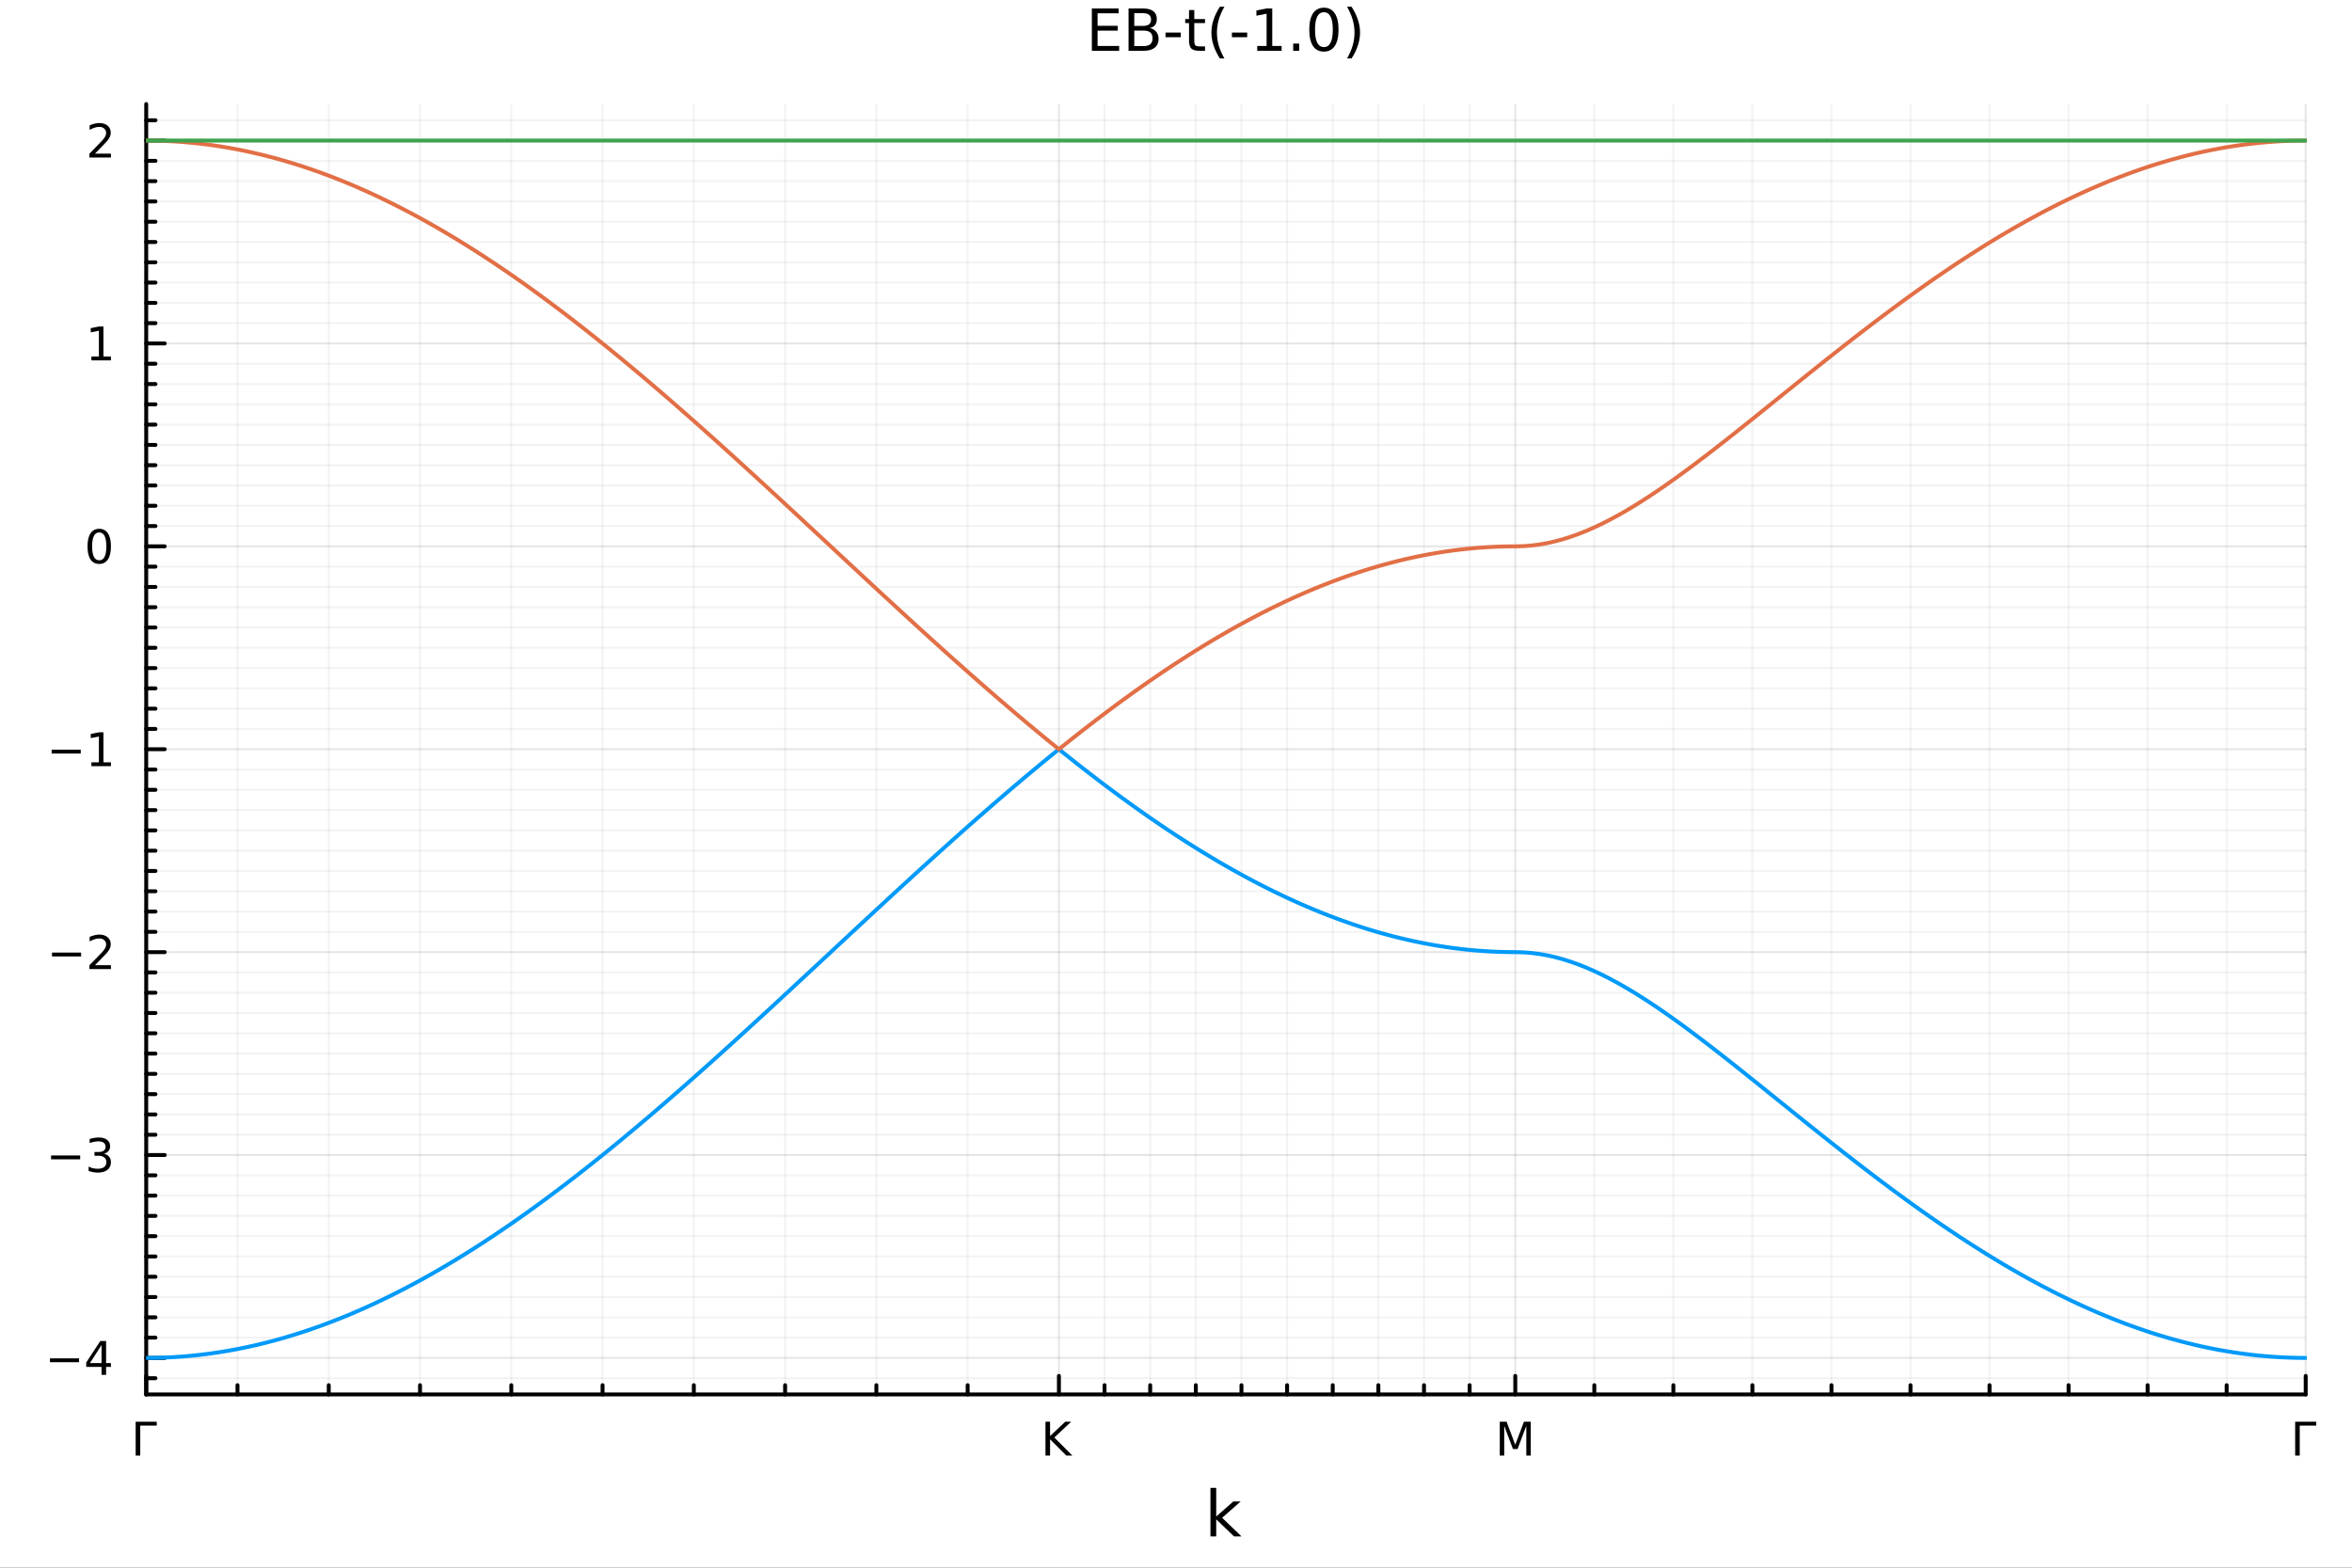 <?xml version="1.0" encoding="utf-8"?>
<svg xmlns="http://www.w3.org/2000/svg" xmlns:xlink="http://www.w3.org/1999/xlink" width="600" height="400" viewBox="0 0 2400 1600">
<rect x="0" y="0" width="2400" height="1600" fill="#333333" stroke="none"/>
<defs>
  <clipPath id="clip640">
    <rect x="0" y="0" width="2400" height="1600"/>
  </clipPath>
</defs>
<path clip-path="url(#clip640)" d="M0 1600 L2400 1600 L2400 0 L0 0  Z" fill="#ffffff" fill-rule="evenodd" fill-opacity="1"/>
<defs>
  <clipPath id="clip641">
    <rect x="480" y="0" width="1681" height="1600"/>
  </clipPath>
</defs>
<path clip-path="url(#clip640)" d="M149.191 1423.18 L2352.76 1423.18 L2352.76 106.192 L149.191 106.192  Z" fill="#ffffff" fill-rule="evenodd" fill-opacity="1"/>
<defs>
  <clipPath id="clip642">
    <rect x="149" y="106" width="2205" height="1318"/>
  </clipPath>
</defs>
<polyline clip-path="url(#clip642)" style="stroke:#000000; stroke-linecap:round; stroke-linejoin:round; stroke-width:2; stroke-opacity:0.05; fill:none" points="242.324,1423.18 242.324,106.192 "/>
<polyline clip-path="url(#clip642)" style="stroke:#000000; stroke-linecap:round; stroke-linejoin:round; stroke-width:2; stroke-opacity:0.05; fill:none" points="335.458,1423.18 335.458,106.192 "/>
<polyline clip-path="url(#clip642)" style="stroke:#000000; stroke-linecap:round; stroke-linejoin:round; stroke-width:2; stroke-opacity:0.05; fill:none" points="428.592,1423.18 428.592,106.192 "/>
<polyline clip-path="url(#clip642)" style="stroke:#000000; stroke-linecap:round; stroke-linejoin:round; stroke-width:2; stroke-opacity:0.05; fill:none" points="521.725,1423.18 521.725,106.192 "/>
<polyline clip-path="url(#clip642)" style="stroke:#000000; stroke-linecap:round; stroke-linejoin:round; stroke-width:2; stroke-opacity:0.05; fill:none" points="614.859,1423.18 614.859,106.192 "/>
<polyline clip-path="url(#clip642)" style="stroke:#000000; stroke-linecap:round; stroke-linejoin:round; stroke-width:2; stroke-opacity:0.05; fill:none" points="707.993,1423.18 707.993,106.192 "/>
<polyline clip-path="url(#clip642)" style="stroke:#000000; stroke-linecap:round; stroke-linejoin:round; stroke-width:2; stroke-opacity:0.05; fill:none" points="801.126,1423.18 801.126,106.192 "/>
<polyline clip-path="url(#clip642)" style="stroke:#000000; stroke-linecap:round; stroke-linejoin:round; stroke-width:2; stroke-opacity:0.05; fill:none" points="894.26,1423.18 894.26,106.192 "/>
<polyline clip-path="url(#clip642)" style="stroke:#000000; stroke-linecap:round; stroke-linejoin:round; stroke-width:2; stroke-opacity:0.05; fill:none" points="987.393,1423.18 987.393,106.192 "/>
<polyline clip-path="url(#clip642)" style="stroke:#000000; stroke-linecap:round; stroke-linejoin:round; stroke-width:2; stroke-opacity:0.05; fill:none" points="1127.09,1423.18 1127.09,106.192 "/>
<polyline clip-path="url(#clip642)" style="stroke:#000000; stroke-linecap:round; stroke-linejoin:round; stroke-width:2; stroke-opacity:0.05; fill:none" points="1173.66,1423.18 1173.66,106.192 "/>
<polyline clip-path="url(#clip642)" style="stroke:#000000; stroke-linecap:round; stroke-linejoin:round; stroke-width:2; stroke-opacity:0.05; fill:none" points="1220.23,1423.18 1220.23,106.192 "/>
<polyline clip-path="url(#clip642)" style="stroke:#000000; stroke-linecap:round; stroke-linejoin:round; stroke-width:2; stroke-opacity:0.05; fill:none" points="1266.79,1423.18 1266.79,106.192 "/>
<polyline clip-path="url(#clip642)" style="stroke:#000000; stroke-linecap:round; stroke-linejoin:round; stroke-width:2; stroke-opacity:0.05; fill:none" points="1313.36,1423.18 1313.36,106.192 "/>
<polyline clip-path="url(#clip642)" style="stroke:#000000; stroke-linecap:round; stroke-linejoin:round; stroke-width:2; stroke-opacity:0.05; fill:none" points="1359.93,1423.18 1359.93,106.192 "/>
<polyline clip-path="url(#clip642)" style="stroke:#000000; stroke-linecap:round; stroke-linejoin:round; stroke-width:2; stroke-opacity:0.05; fill:none" points="1406.49,1423.18 1406.49,106.192 "/>
<polyline clip-path="url(#clip642)" style="stroke:#000000; stroke-linecap:round; stroke-linejoin:round; stroke-width:2; stroke-opacity:0.05; fill:none" points="1453.06,1423.18 1453.06,106.192 "/>
<polyline clip-path="url(#clip642)" style="stroke:#000000; stroke-linecap:round; stroke-linejoin:round; stroke-width:2; stroke-opacity:0.05; fill:none" points="1499.63,1423.18 1499.63,106.192 "/>
<polyline clip-path="url(#clip642)" style="stroke:#000000; stroke-linecap:round; stroke-linejoin:round; stroke-width:2; stroke-opacity:0.05; fill:none" points="1626.85,1423.18 1626.85,106.192 "/>
<polyline clip-path="url(#clip642)" style="stroke:#000000; stroke-linecap:round; stroke-linejoin:round; stroke-width:2; stroke-opacity:0.05; fill:none" points="1707.51,1423.18 1707.51,106.192 "/>
<polyline clip-path="url(#clip642)" style="stroke:#000000; stroke-linecap:round; stroke-linejoin:round; stroke-width:2; stroke-opacity:0.05; fill:none" points="1788.16,1423.18 1788.16,106.192 "/>
<polyline clip-path="url(#clip642)" style="stroke:#000000; stroke-linecap:round; stroke-linejoin:round; stroke-width:2; stroke-opacity:0.05; fill:none" points="1868.82,1423.18 1868.82,106.192 "/>
<polyline clip-path="url(#clip642)" style="stroke:#000000; stroke-linecap:round; stroke-linejoin:round; stroke-width:2; stroke-opacity:0.05; fill:none" points="1949.48,1423.18 1949.48,106.192 "/>
<polyline clip-path="url(#clip642)" style="stroke:#000000; stroke-linecap:round; stroke-linejoin:round; stroke-width:2; stroke-opacity:0.05; fill:none" points="2030.13,1423.18 2030.13,106.192 "/>
<polyline clip-path="url(#clip642)" style="stroke:#000000; stroke-linecap:round; stroke-linejoin:round; stroke-width:2; stroke-opacity:0.05; fill:none" points="2110.79,1423.18 2110.79,106.192 "/>
<polyline clip-path="url(#clip642)" style="stroke:#000000; stroke-linecap:round; stroke-linejoin:round; stroke-width:2; stroke-opacity:0.05; fill:none" points="2191.44,1423.18 2191.44,106.192 "/>
<polyline clip-path="url(#clip642)" style="stroke:#000000; stroke-linecap:round; stroke-linejoin:round; stroke-width:2; stroke-opacity:0.05; fill:none" points="2272.1,1423.18 2272.1,106.192 "/>
<polyline clip-path="url(#clip642)" style="stroke:#000000; stroke-linecap:round; stroke-linejoin:round; stroke-width:2; stroke-opacity:0.05; fill:none" points="149.191,1406.61 2352.76,1406.61 "/>
<polyline clip-path="url(#clip642)" style="stroke:#000000; stroke-linecap:round; stroke-linejoin:round; stroke-width:2; stroke-opacity:0.05; fill:none" points="149.191,1365.2 2352.76,1365.2 "/>
<polyline clip-path="url(#clip642)" style="stroke:#000000; stroke-linecap:round; stroke-linejoin:round; stroke-width:2; stroke-opacity:0.05; fill:none" points="149.191,1344.49 2352.76,1344.49 "/>
<polyline clip-path="url(#clip642)" style="stroke:#000000; stroke-linecap:round; stroke-linejoin:round; stroke-width:2; stroke-opacity:0.05; fill:none" points="149.191,1323.78 2352.76,1323.78 "/>
<polyline clip-path="url(#clip642)" style="stroke:#000000; stroke-linecap:round; stroke-linejoin:round; stroke-width:2; stroke-opacity:0.05; fill:none" points="149.191,1303.08 2352.76,1303.08 "/>
<polyline clip-path="url(#clip642)" style="stroke:#000000; stroke-linecap:round; stroke-linejoin:round; stroke-width:2; stroke-opacity:0.05; fill:none" points="149.191,1282.37 2352.76,1282.37 "/>
<polyline clip-path="url(#clip642)" style="stroke:#000000; stroke-linecap:round; stroke-linejoin:round; stroke-width:2; stroke-opacity:0.05; fill:none" points="149.191,1261.66 2352.76,1261.66 "/>
<polyline clip-path="url(#clip642)" style="stroke:#000000; stroke-linecap:round; stroke-linejoin:round; stroke-width:2; stroke-opacity:0.05; fill:none" points="149.191,1240.96 2352.76,1240.96 "/>
<polyline clip-path="url(#clip642)" style="stroke:#000000; stroke-linecap:round; stroke-linejoin:round; stroke-width:2; stroke-opacity:0.05; fill:none" points="149.191,1220.25 2352.76,1220.25 "/>
<polyline clip-path="url(#clip642)" style="stroke:#000000; stroke-linecap:round; stroke-linejoin:round; stroke-width:2; stroke-opacity:0.05; fill:none" points="149.191,1199.54 2352.76,1199.54 "/>
<polyline clip-path="url(#clip642)" style="stroke:#000000; stroke-linecap:round; stroke-linejoin:round; stroke-width:2; stroke-opacity:0.05; fill:none" points="149.191,1158.13 2352.76,1158.13 "/>
<polyline clip-path="url(#clip642)" style="stroke:#000000; stroke-linecap:round; stroke-linejoin:round; stroke-width:2; stroke-opacity:0.05; fill:none" points="149.191,1137.42 2352.76,1137.42 "/>
<polyline clip-path="url(#clip642)" style="stroke:#000000; stroke-linecap:round; stroke-linejoin:round; stroke-width:2; stroke-opacity:0.05; fill:none" points="149.191,1116.71 2352.76,1116.71 "/>
<polyline clip-path="url(#clip642)" style="stroke:#000000; stroke-linecap:round; stroke-linejoin:round; stroke-width:2; stroke-opacity:0.05; fill:none" points="149.191,1096 2352.76,1096 "/>
<polyline clip-path="url(#clip642)" style="stroke:#000000; stroke-linecap:round; stroke-linejoin:round; stroke-width:2; stroke-opacity:0.05; fill:none" points="149.191,1075.3 2352.76,1075.3 "/>
<polyline clip-path="url(#clip642)" style="stroke:#000000; stroke-linecap:round; stroke-linejoin:round; stroke-width:2; stroke-opacity:0.05; fill:none" points="149.191,1054.59 2352.76,1054.59 "/>
<polyline clip-path="url(#clip642)" style="stroke:#000000; stroke-linecap:round; stroke-linejoin:round; stroke-width:2; stroke-opacity:0.05; fill:none" points="149.191,1033.88 2352.76,1033.88 "/>
<polyline clip-path="url(#clip642)" style="stroke:#000000; stroke-linecap:round; stroke-linejoin:round; stroke-width:2; stroke-opacity:0.05; fill:none" points="149.191,1013.17 2352.76,1013.17 "/>
<polyline clip-path="url(#clip642)" style="stroke:#000000; stroke-linecap:round; stroke-linejoin:round; stroke-width:2; stroke-opacity:0.05; fill:none" points="149.191,992.467 2352.76,992.467 "/>
<polyline clip-path="url(#clip642)" style="stroke:#000000; stroke-linecap:round; stroke-linejoin:round; stroke-width:2; stroke-opacity:0.05; fill:none" points="149.191,951.052 2352.76,951.052 "/>
<polyline clip-path="url(#clip642)" style="stroke:#000000; stroke-linecap:round; stroke-linejoin:round; stroke-width:2; stroke-opacity:0.05; fill:none" points="149.191,930.345 2352.76,930.345 "/>
<polyline clip-path="url(#clip642)" style="stroke:#000000; stroke-linecap:round; stroke-linejoin:round; stroke-width:2; stroke-opacity:0.05; fill:none" points="149.191,909.637 2352.76,909.637 "/>
<polyline clip-path="url(#clip642)" style="stroke:#000000; stroke-linecap:round; stroke-linejoin:round; stroke-width:2; stroke-opacity:0.05; fill:none" points="149.191,888.93 2352.76,888.93 "/>
<polyline clip-path="url(#clip642)" style="stroke:#000000; stroke-linecap:round; stroke-linejoin:round; stroke-width:2; stroke-opacity:0.05; fill:none" points="149.191,868.223 2352.76,868.223 "/>
<polyline clip-path="url(#clip642)" style="stroke:#000000; stroke-linecap:round; stroke-linejoin:round; stroke-width:2; stroke-opacity:0.05; fill:none" points="149.191,847.515 2352.76,847.515 "/>
<polyline clip-path="url(#clip642)" style="stroke:#000000; stroke-linecap:round; stroke-linejoin:round; stroke-width:2; stroke-opacity:0.05; fill:none" points="149.191,826.808 2352.76,826.808 "/>
<polyline clip-path="url(#clip642)" style="stroke:#000000; stroke-linecap:round; stroke-linejoin:round; stroke-width:2; stroke-opacity:0.05; fill:none" points="149.191,806.101 2352.76,806.101 "/>
<polyline clip-path="url(#clip642)" style="stroke:#000000; stroke-linecap:round; stroke-linejoin:round; stroke-width:2; stroke-opacity:0.05; fill:none" points="149.191,785.393 2352.76,785.393 "/>
<polyline clip-path="url(#clip642)" style="stroke:#000000; stroke-linecap:round; stroke-linejoin:round; stroke-width:2; stroke-opacity:0.05; fill:none" points="149.191,743.979 2352.76,743.979 "/>
<polyline clip-path="url(#clip642)" style="stroke:#000000; stroke-linecap:round; stroke-linejoin:round; stroke-width:2; stroke-opacity:0.05; fill:none" points="149.191,723.271 2352.76,723.271 "/>
<polyline clip-path="url(#clip642)" style="stroke:#000000; stroke-linecap:round; stroke-linejoin:round; stroke-width:2; stroke-opacity:0.05; fill:none" points="149.191,702.564 2352.76,702.564 "/>
<polyline clip-path="url(#clip642)" style="stroke:#000000; stroke-linecap:round; stroke-linejoin:round; stroke-width:2; stroke-opacity:0.05; fill:none" points="149.191,681.857 2352.76,681.857 "/>
<polyline clip-path="url(#clip642)" style="stroke:#000000; stroke-linecap:round; stroke-linejoin:round; stroke-width:2; stroke-opacity:0.05; fill:none" points="149.191,661.149 2352.76,661.149 "/>
<polyline clip-path="url(#clip642)" style="stroke:#000000; stroke-linecap:round; stroke-linejoin:round; stroke-width:2; stroke-opacity:0.05; fill:none" points="149.191,640.442 2352.76,640.442 "/>
<polyline clip-path="url(#clip642)" style="stroke:#000000; stroke-linecap:round; stroke-linejoin:round; stroke-width:2; stroke-opacity:0.05; fill:none" points="149.191,619.735 2352.76,619.735 "/>
<polyline clip-path="url(#clip642)" style="stroke:#000000; stroke-linecap:round; stroke-linejoin:round; stroke-width:2; stroke-opacity:0.05; fill:none" points="149.191,599.027 2352.76,599.027 "/>
<polyline clip-path="url(#clip642)" style="stroke:#000000; stroke-linecap:round; stroke-linejoin:round; stroke-width:2; stroke-opacity:0.05; fill:none" points="149.191,578.32 2352.76,578.32 "/>
<polyline clip-path="url(#clip642)" style="stroke:#000000; stroke-linecap:round; stroke-linejoin:round; stroke-width:2; stroke-opacity:0.05; fill:none" points="149.191,536.905 2352.76,536.905 "/>
<polyline clip-path="url(#clip642)" style="stroke:#000000; stroke-linecap:round; stroke-linejoin:round; stroke-width:2; stroke-opacity:0.05; fill:none" points="149.191,516.198 2352.76,516.198 "/>
<polyline clip-path="url(#clip642)" style="stroke:#000000; stroke-linecap:round; stroke-linejoin:round; stroke-width:2; stroke-opacity:0.05; fill:none" points="149.191,495.49 2352.76,495.49 "/>
<polyline clip-path="url(#clip642)" style="stroke:#000000; stroke-linecap:round; stroke-linejoin:round; stroke-width:2; stroke-opacity:0.05; fill:none" points="149.191,474.783 2352.76,474.783 "/>
<polyline clip-path="url(#clip642)" style="stroke:#000000; stroke-linecap:round; stroke-linejoin:round; stroke-width:2; stroke-opacity:0.05; fill:none" points="149.191,454.076 2352.76,454.076 "/>
<polyline clip-path="url(#clip642)" style="stroke:#000000; stroke-linecap:round; stroke-linejoin:round; stroke-width:2; stroke-opacity:0.05; fill:none" points="149.191,433.368 2352.76,433.368 "/>
<polyline clip-path="url(#clip642)" style="stroke:#000000; stroke-linecap:round; stroke-linejoin:round; stroke-width:2; stroke-opacity:0.05; fill:none" points="149.191,412.661 2352.76,412.661 "/>
<polyline clip-path="url(#clip642)" style="stroke:#000000; stroke-linecap:round; stroke-linejoin:round; stroke-width:2; stroke-opacity:0.05; fill:none" points="149.191,391.954 2352.76,391.954 "/>
<polyline clip-path="url(#clip642)" style="stroke:#000000; stroke-linecap:round; stroke-linejoin:round; stroke-width:2; stroke-opacity:0.05; fill:none" points="149.191,371.246 2352.76,371.246 "/>
<polyline clip-path="url(#clip642)" style="stroke:#000000; stroke-linecap:round; stroke-linejoin:round; stroke-width:2; stroke-opacity:0.05; fill:none" points="149.191,329.832 2352.76,329.832 "/>
<polyline clip-path="url(#clip642)" style="stroke:#000000; stroke-linecap:round; stroke-linejoin:round; stroke-width:2; stroke-opacity:0.05; fill:none" points="149.191,309.124 2352.76,309.124 "/>
<polyline clip-path="url(#clip642)" style="stroke:#000000; stroke-linecap:round; stroke-linejoin:round; stroke-width:2; stroke-opacity:0.05; fill:none" points="149.191,288.417 2352.76,288.417 "/>
<polyline clip-path="url(#clip642)" style="stroke:#000000; stroke-linecap:round; stroke-linejoin:round; stroke-width:2; stroke-opacity:0.05; fill:none" points="149.191,267.709 2352.76,267.709 "/>
<polyline clip-path="url(#clip642)" style="stroke:#000000; stroke-linecap:round; stroke-linejoin:round; stroke-width:2; stroke-opacity:0.05; fill:none" points="149.191,247.002 2352.76,247.002 "/>
<polyline clip-path="url(#clip642)" style="stroke:#000000; stroke-linecap:round; stroke-linejoin:round; stroke-width:2; stroke-opacity:0.05; fill:none" points="149.191,226.295 2352.76,226.295 "/>
<polyline clip-path="url(#clip642)" style="stroke:#000000; stroke-linecap:round; stroke-linejoin:round; stroke-width:2; stroke-opacity:0.05; fill:none" points="149.191,205.587 2352.76,205.587 "/>
<polyline clip-path="url(#clip642)" style="stroke:#000000; stroke-linecap:round; stroke-linejoin:round; stroke-width:2; stroke-opacity:0.05; fill:none" points="149.191,184.88 2352.76,184.88 "/>
<polyline clip-path="url(#clip642)" style="stroke:#000000; stroke-linecap:round; stroke-linejoin:round; stroke-width:2; stroke-opacity:0.05; fill:none" points="149.191,164.173 2352.76,164.173 "/>
<polyline clip-path="url(#clip642)" style="stroke:#000000; stroke-linecap:round; stroke-linejoin:round; stroke-width:2; stroke-opacity:0.05; fill:none" points="149.191,122.758 2352.76,122.758 "/>
<polyline clip-path="url(#clip642)" style="stroke:#000000; stroke-linecap:round; stroke-linejoin:round; stroke-width:2; stroke-opacity:0.1; fill:none" points="149.191,1423.18 149.191,106.192 "/>
<polyline clip-path="url(#clip642)" style="stroke:#000000; stroke-linecap:round; stroke-linejoin:round; stroke-width:2; stroke-opacity:0.1; fill:none" points="1080.53,1423.18 1080.53,106.192 "/>
<polyline clip-path="url(#clip642)" style="stroke:#000000; stroke-linecap:round; stroke-linejoin:round; stroke-width:2; stroke-opacity:0.1; fill:none" points="1546.2,1423.18 1546.2,106.192 "/>
<polyline clip-path="url(#clip642)" style="stroke:#000000; stroke-linecap:round; stroke-linejoin:round; stroke-width:2; stroke-opacity:0.1; fill:none" points="2352.76,1423.18 2352.76,106.192 "/>
<polyline clip-path="url(#clip642)" style="stroke:#000000; stroke-linecap:round; stroke-linejoin:round; stroke-width:2; stroke-opacity:0.1; fill:none" points="149.191,1385.91 2352.76,1385.91 "/>
<polyline clip-path="url(#clip642)" style="stroke:#000000; stroke-linecap:round; stroke-linejoin:round; stroke-width:2; stroke-opacity:0.1; fill:none" points="149.191,1178.83 2352.76,1178.83 "/>
<polyline clip-path="url(#clip642)" style="stroke:#000000; stroke-linecap:round; stroke-linejoin:round; stroke-width:2; stroke-opacity:0.1; fill:none" points="149.191,971.76 2352.76,971.76 "/>
<polyline clip-path="url(#clip642)" style="stroke:#000000; stroke-linecap:round; stroke-linejoin:round; stroke-width:2; stroke-opacity:0.1; fill:none" points="149.191,764.686 2352.76,764.686 "/>
<polyline clip-path="url(#clip642)" style="stroke:#000000; stroke-linecap:round; stroke-linejoin:round; stroke-width:2; stroke-opacity:0.1; fill:none" points="149.191,557.612 2352.76,557.612 "/>
<polyline clip-path="url(#clip642)" style="stroke:#000000; stroke-linecap:round; stroke-linejoin:round; stroke-width:2; stroke-opacity:0.1; fill:none" points="149.191,350.539 2352.76,350.539 "/>
<polyline clip-path="url(#clip642)" style="stroke:#000000; stroke-linecap:round; stroke-linejoin:round; stroke-width:2; stroke-opacity:0.1; fill:none" points="149.191,143.465 2352.76,143.465 "/>
<polyline clip-path="url(#clip640)" style="stroke:#000000; stroke-linecap:round; stroke-linejoin:round; stroke-width:4; stroke-opacity:1; fill:none" points="149.191,1423.18 2352.76,1423.18 "/>
<polyline clip-path="url(#clip640)" style="stroke:#000000; stroke-linecap:round; stroke-linejoin:round; stroke-width:4; stroke-opacity:1; fill:none" points="149.191,1423.18 149.191,1404.28 "/>
<polyline clip-path="url(#clip640)" style="stroke:#000000; stroke-linecap:round; stroke-linejoin:round; stroke-width:4; stroke-opacity:1; fill:none" points="1080.53,1423.18 1080.53,1404.28 "/>
<polyline clip-path="url(#clip640)" style="stroke:#000000; stroke-linecap:round; stroke-linejoin:round; stroke-width:4; stroke-opacity:1; fill:none" points="1546.2,1423.18 1546.2,1404.28 "/>
<polyline clip-path="url(#clip640)" style="stroke:#000000; stroke-linecap:round; stroke-linejoin:round; stroke-width:4; stroke-opacity:1; fill:none" points="2352.76,1423.18 2352.76,1404.28 "/>
<polyline clip-path="url(#clip640)" style="stroke:#000000; stroke-linecap:round; stroke-linejoin:round; stroke-width:4; stroke-opacity:1; fill:none" points="242.324,1423.18 242.324,1413.73 "/>
<polyline clip-path="url(#clip640)" style="stroke:#000000; stroke-linecap:round; stroke-linejoin:round; stroke-width:4; stroke-opacity:1; fill:none" points="335.458,1423.18 335.458,1413.73 "/>
<polyline clip-path="url(#clip640)" style="stroke:#000000; stroke-linecap:round; stroke-linejoin:round; stroke-width:4; stroke-opacity:1; fill:none" points="428.592,1423.18 428.592,1413.73 "/>
<polyline clip-path="url(#clip640)" style="stroke:#000000; stroke-linecap:round; stroke-linejoin:round; stroke-width:4; stroke-opacity:1; fill:none" points="521.725,1423.18 521.725,1413.73 "/>
<polyline clip-path="url(#clip640)" style="stroke:#000000; stroke-linecap:round; stroke-linejoin:round; stroke-width:4; stroke-opacity:1; fill:none" points="614.859,1423.18 614.859,1413.73 "/>
<polyline clip-path="url(#clip640)" style="stroke:#000000; stroke-linecap:round; stroke-linejoin:round; stroke-width:4; stroke-opacity:1; fill:none" points="707.993,1423.18 707.993,1413.73 "/>
<polyline clip-path="url(#clip640)" style="stroke:#000000; stroke-linecap:round; stroke-linejoin:round; stroke-width:4; stroke-opacity:1; fill:none" points="801.126,1423.18 801.126,1413.73 "/>
<polyline clip-path="url(#clip640)" style="stroke:#000000; stroke-linecap:round; stroke-linejoin:round; stroke-width:4; stroke-opacity:1; fill:none" points="894.26,1423.18 894.26,1413.73 "/>
<polyline clip-path="url(#clip640)" style="stroke:#000000; stroke-linecap:round; stroke-linejoin:round; stroke-width:4; stroke-opacity:1; fill:none" points="987.393,1423.18 987.393,1413.73 "/>
<polyline clip-path="url(#clip640)" style="stroke:#000000; stroke-linecap:round; stroke-linejoin:round; stroke-width:4; stroke-opacity:1; fill:none" points="1127.09,1423.18 1127.09,1413.73 "/>
<polyline clip-path="url(#clip640)" style="stroke:#000000; stroke-linecap:round; stroke-linejoin:round; stroke-width:4; stroke-opacity:1; fill:none" points="1173.66,1423.18 1173.66,1413.73 "/>
<polyline clip-path="url(#clip640)" style="stroke:#000000; stroke-linecap:round; stroke-linejoin:round; stroke-width:4; stroke-opacity:1; fill:none" points="1220.23,1423.18 1220.23,1413.73 "/>
<polyline clip-path="url(#clip640)" style="stroke:#000000; stroke-linecap:round; stroke-linejoin:round; stroke-width:4; stroke-opacity:1; fill:none" points="1266.79,1423.18 1266.79,1413.73 "/>
<polyline clip-path="url(#clip640)" style="stroke:#000000; stroke-linecap:round; stroke-linejoin:round; stroke-width:4; stroke-opacity:1; fill:none" points="1313.36,1423.18 1313.36,1413.73 "/>
<polyline clip-path="url(#clip640)" style="stroke:#000000; stroke-linecap:round; stroke-linejoin:round; stroke-width:4; stroke-opacity:1; fill:none" points="1359.93,1423.18 1359.93,1413.73 "/>
<polyline clip-path="url(#clip640)" style="stroke:#000000; stroke-linecap:round; stroke-linejoin:round; stroke-width:4; stroke-opacity:1; fill:none" points="1406.49,1423.18 1406.49,1413.73 "/>
<polyline clip-path="url(#clip640)" style="stroke:#000000; stroke-linecap:round; stroke-linejoin:round; stroke-width:4; stroke-opacity:1; fill:none" points="1453.06,1423.18 1453.06,1413.73 "/>
<polyline clip-path="url(#clip640)" style="stroke:#000000; stroke-linecap:round; stroke-linejoin:round; stroke-width:4; stroke-opacity:1; fill:none" points="1499.63,1423.18 1499.63,1413.73 "/>
<polyline clip-path="url(#clip640)" style="stroke:#000000; stroke-linecap:round; stroke-linejoin:round; stroke-width:4; stroke-opacity:1; fill:none" points="1626.85,1423.18 1626.85,1413.73 "/>
<polyline clip-path="url(#clip640)" style="stroke:#000000; stroke-linecap:round; stroke-linejoin:round; stroke-width:4; stroke-opacity:1; fill:none" points="1707.51,1423.18 1707.51,1413.73 "/>
<polyline clip-path="url(#clip640)" style="stroke:#000000; stroke-linecap:round; stroke-linejoin:round; stroke-width:4; stroke-opacity:1; fill:none" points="1788.16,1423.18 1788.16,1413.73 "/>
<polyline clip-path="url(#clip640)" style="stroke:#000000; stroke-linecap:round; stroke-linejoin:round; stroke-width:4; stroke-opacity:1; fill:none" points="1868.82,1423.18 1868.82,1413.73 "/>
<polyline clip-path="url(#clip640)" style="stroke:#000000; stroke-linecap:round; stroke-linejoin:round; stroke-width:4; stroke-opacity:1; fill:none" points="1949.48,1423.18 1949.48,1413.73 "/>
<polyline clip-path="url(#clip640)" style="stroke:#000000; stroke-linecap:round; stroke-linejoin:round; stroke-width:4; stroke-opacity:1; fill:none" points="2030.13,1423.18 2030.13,1413.73 "/>
<polyline clip-path="url(#clip640)" style="stroke:#000000; stroke-linecap:round; stroke-linejoin:round; stroke-width:4; stroke-opacity:1; fill:none" points="2110.79,1423.18 2110.79,1413.73 "/>
<polyline clip-path="url(#clip640)" style="stroke:#000000; stroke-linecap:round; stroke-linejoin:round; stroke-width:4; stroke-opacity:1; fill:none" points="2191.44,1423.18 2191.44,1413.73 "/>
<polyline clip-path="url(#clip640)" style="stroke:#000000; stroke-linecap:round; stroke-linejoin:round; stroke-width:4; stroke-opacity:1; fill:none" points="2272.1,1423.18 2272.1,1413.73 "/>
<path clip-path="url(#clip640)" d="M138.439 1485.58 L138.439 1451.02 L159.943 1451.02 L159.943 1454.96 L143.115 1454.96 L143.115 1485.58 L138.439 1485.58 Z" fill="#000000" fill-rule="nonzero" fill-opacity="1" /><path clip-path="url(#clip640)" d="M1066.81 1451.02 L1071.49 1451.02 L1071.49 1465.63 L1087 1451.02 L1093.02 1451.02 L1075.86 1467.13 L1094.24 1485.58 L1088.08 1485.58 L1071.49 1468.94 L1071.49 1485.58 L1066.81 1485.58 L1066.81 1451.02 Z" fill="#000000" fill-rule="nonzero" fill-opacity="1" /><path clip-path="url(#clip640)" d="M1530.39 1451.02 L1537.35 1451.02 L1546.17 1474.54 L1555.04 1451.02 L1562.01 1451.02 L1562.01 1485.58 L1557.45 1485.58 L1557.45 1455.23 L1548.53 1478.94 L1543.83 1478.94 L1534.92 1455.23 L1534.92 1485.58 L1530.39 1485.58 L1530.39 1451.02 Z" fill="#000000" fill-rule="nonzero" fill-opacity="1" /><path clip-path="url(#clip640)" d="M2342 1485.58 L2342 1451.02 L2363.51 1451.02 L2363.51 1454.96 L2346.68 1454.96 L2346.68 1485.58 L2342 1485.58 Z" fill="#000000" fill-rule="nonzero" fill-opacity="1" /><path clip-path="url(#clip640)" d="M1235.15 1518.52 L1241.04 1518.52 L1241.04 1547.77 L1258.52 1532.4 L1266 1532.4 L1247.09 1549.07 L1266.79 1568.04 L1259.15 1568.04 L1241.04 1550.63 L1241.04 1568.04 L1235.15 1568.04 L1235.15 1518.52 Z" fill="#000000" fill-rule="nonzero" fill-opacity="1" /><polyline clip-path="url(#clip640)" style="stroke:#000000; stroke-linecap:round; stroke-linejoin:round; stroke-width:4; stroke-opacity:1; fill:none" points="149.191,1423.18 149.191,106.192 "/>
<polyline clip-path="url(#clip640)" style="stroke:#000000; stroke-linecap:round; stroke-linejoin:round; stroke-width:4; stroke-opacity:1; fill:none" points="149.191,1385.91 168.089,1385.91 "/>
<polyline clip-path="url(#clip640)" style="stroke:#000000; stroke-linecap:round; stroke-linejoin:round; stroke-width:4; stroke-opacity:1; fill:none" points="149.191,1178.83 168.089,1178.83 "/>
<polyline clip-path="url(#clip640)" style="stroke:#000000; stroke-linecap:round; stroke-linejoin:round; stroke-width:4; stroke-opacity:1; fill:none" points="149.191,971.76 168.089,971.76 "/>
<polyline clip-path="url(#clip640)" style="stroke:#000000; stroke-linecap:round; stroke-linejoin:round; stroke-width:4; stroke-opacity:1; fill:none" points="149.191,764.686 168.089,764.686 "/>
<polyline clip-path="url(#clip640)" style="stroke:#000000; stroke-linecap:round; stroke-linejoin:round; stroke-width:4; stroke-opacity:1; fill:none" points="149.191,557.612 168.089,557.612 "/>
<polyline clip-path="url(#clip640)" style="stroke:#000000; stroke-linecap:round; stroke-linejoin:round; stroke-width:4; stroke-opacity:1; fill:none" points="149.191,350.539 168.089,350.539 "/>
<polyline clip-path="url(#clip640)" style="stroke:#000000; stroke-linecap:round; stroke-linejoin:round; stroke-width:4; stroke-opacity:1; fill:none" points="149.191,143.465 168.089,143.465 "/>
<polyline clip-path="url(#clip640)" style="stroke:#000000; stroke-linecap:round; stroke-linejoin:round; stroke-width:4; stroke-opacity:1; fill:none" points="149.191,1406.61 158.64,1406.61 "/>
<polyline clip-path="url(#clip640)" style="stroke:#000000; stroke-linecap:round; stroke-linejoin:round; stroke-width:4; stroke-opacity:1; fill:none" points="149.191,1365.2 158.64,1365.2 "/>
<polyline clip-path="url(#clip640)" style="stroke:#000000; stroke-linecap:round; stroke-linejoin:round; stroke-width:4; stroke-opacity:1; fill:none" points="149.191,1344.49 158.64,1344.49 "/>
<polyline clip-path="url(#clip640)" style="stroke:#000000; stroke-linecap:round; stroke-linejoin:round; stroke-width:4; stroke-opacity:1; fill:none" points="149.191,1323.78 158.64,1323.78 "/>
<polyline clip-path="url(#clip640)" style="stroke:#000000; stroke-linecap:round; stroke-linejoin:round; stroke-width:4; stroke-opacity:1; fill:none" points="149.191,1303.08 158.64,1303.08 "/>
<polyline clip-path="url(#clip640)" style="stroke:#000000; stroke-linecap:round; stroke-linejoin:round; stroke-width:4; stroke-opacity:1; fill:none" points="149.191,1282.37 158.64,1282.37 "/>
<polyline clip-path="url(#clip640)" style="stroke:#000000; stroke-linecap:round; stroke-linejoin:round; stroke-width:4; stroke-opacity:1; fill:none" points="149.191,1261.66 158.64,1261.66 "/>
<polyline clip-path="url(#clip640)" style="stroke:#000000; stroke-linecap:round; stroke-linejoin:round; stroke-width:4; stroke-opacity:1; fill:none" points="149.191,1240.96 158.64,1240.96 "/>
<polyline clip-path="url(#clip640)" style="stroke:#000000; stroke-linecap:round; stroke-linejoin:round; stroke-width:4; stroke-opacity:1; fill:none" points="149.191,1220.25 158.64,1220.25 "/>
<polyline clip-path="url(#clip640)" style="stroke:#000000; stroke-linecap:round; stroke-linejoin:round; stroke-width:4; stroke-opacity:1; fill:none" points="149.191,1199.54 158.64,1199.54 "/>
<polyline clip-path="url(#clip640)" style="stroke:#000000; stroke-linecap:round; stroke-linejoin:round; stroke-width:4; stroke-opacity:1; fill:none" points="149.191,1158.13 158.64,1158.13 "/>
<polyline clip-path="url(#clip640)" style="stroke:#000000; stroke-linecap:round; stroke-linejoin:round; stroke-width:4; stroke-opacity:1; fill:none" points="149.191,1137.42 158.64,1137.42 "/>
<polyline clip-path="url(#clip640)" style="stroke:#000000; stroke-linecap:round; stroke-linejoin:round; stroke-width:4; stroke-opacity:1; fill:none" points="149.191,1116.71 158.64,1116.71 "/>
<polyline clip-path="url(#clip640)" style="stroke:#000000; stroke-linecap:round; stroke-linejoin:round; stroke-width:4; stroke-opacity:1; fill:none" points="149.191,1096 158.64,1096 "/>
<polyline clip-path="url(#clip640)" style="stroke:#000000; stroke-linecap:round; stroke-linejoin:round; stroke-width:4; stroke-opacity:1; fill:none" points="149.191,1075.3 158.64,1075.3 "/>
<polyline clip-path="url(#clip640)" style="stroke:#000000; stroke-linecap:round; stroke-linejoin:round; stroke-width:4; stroke-opacity:1; fill:none" points="149.191,1054.59 158.64,1054.59 "/>
<polyline clip-path="url(#clip640)" style="stroke:#000000; stroke-linecap:round; stroke-linejoin:round; stroke-width:4; stroke-opacity:1; fill:none" points="149.191,1033.88 158.64,1033.88 "/>
<polyline clip-path="url(#clip640)" style="stroke:#000000; stroke-linecap:round; stroke-linejoin:round; stroke-width:4; stroke-opacity:1; fill:none" points="149.191,1013.17 158.64,1013.17 "/>
<polyline clip-path="url(#clip640)" style="stroke:#000000; stroke-linecap:round; stroke-linejoin:round; stroke-width:4; stroke-opacity:1; fill:none" points="149.191,992.467 158.64,992.467 "/>
<polyline clip-path="url(#clip640)" style="stroke:#000000; stroke-linecap:round; stroke-linejoin:round; stroke-width:4; stroke-opacity:1; fill:none" points="149.191,951.052 158.64,951.052 "/>
<polyline clip-path="url(#clip640)" style="stroke:#000000; stroke-linecap:round; stroke-linejoin:round; stroke-width:4; stroke-opacity:1; fill:none" points="149.191,930.345 158.64,930.345 "/>
<polyline clip-path="url(#clip640)" style="stroke:#000000; stroke-linecap:round; stroke-linejoin:round; stroke-width:4; stroke-opacity:1; fill:none" points="149.191,909.637 158.64,909.637 "/>
<polyline clip-path="url(#clip640)" style="stroke:#000000; stroke-linecap:round; stroke-linejoin:round; stroke-width:4; stroke-opacity:1; fill:none" points="149.191,888.93 158.64,888.93 "/>
<polyline clip-path="url(#clip640)" style="stroke:#000000; stroke-linecap:round; stroke-linejoin:round; stroke-width:4; stroke-opacity:1; fill:none" points="149.191,868.223 158.64,868.223 "/>
<polyline clip-path="url(#clip640)" style="stroke:#000000; stroke-linecap:round; stroke-linejoin:round; stroke-width:4; stroke-opacity:1; fill:none" points="149.191,847.515 158.64,847.515 "/>
<polyline clip-path="url(#clip640)" style="stroke:#000000; stroke-linecap:round; stroke-linejoin:round; stroke-width:4; stroke-opacity:1; fill:none" points="149.191,826.808 158.64,826.808 "/>
<polyline clip-path="url(#clip640)" style="stroke:#000000; stroke-linecap:round; stroke-linejoin:round; stroke-width:4; stroke-opacity:1; fill:none" points="149.191,806.101 158.64,806.101 "/>
<polyline clip-path="url(#clip640)" style="stroke:#000000; stroke-linecap:round; stroke-linejoin:round; stroke-width:4; stroke-opacity:1; fill:none" points="149.191,785.393 158.64,785.393 "/>
<polyline clip-path="url(#clip640)" style="stroke:#000000; stroke-linecap:round; stroke-linejoin:round; stroke-width:4; stroke-opacity:1; fill:none" points="149.191,743.979 158.64,743.979 "/>
<polyline clip-path="url(#clip640)" style="stroke:#000000; stroke-linecap:round; stroke-linejoin:round; stroke-width:4; stroke-opacity:1; fill:none" points="149.191,723.271 158.64,723.271 "/>
<polyline clip-path="url(#clip640)" style="stroke:#000000; stroke-linecap:round; stroke-linejoin:round; stroke-width:4; stroke-opacity:1; fill:none" points="149.191,702.564 158.64,702.564 "/>
<polyline clip-path="url(#clip640)" style="stroke:#000000; stroke-linecap:round; stroke-linejoin:round; stroke-width:4; stroke-opacity:1; fill:none" points="149.191,681.857 158.64,681.857 "/>
<polyline clip-path="url(#clip640)" style="stroke:#000000; stroke-linecap:round; stroke-linejoin:round; stroke-width:4; stroke-opacity:1; fill:none" points="149.191,661.149 158.64,661.149 "/>
<polyline clip-path="url(#clip640)" style="stroke:#000000; stroke-linecap:round; stroke-linejoin:round; stroke-width:4; stroke-opacity:1; fill:none" points="149.191,640.442 158.64,640.442 "/>
<polyline clip-path="url(#clip640)" style="stroke:#000000; stroke-linecap:round; stroke-linejoin:round; stroke-width:4; stroke-opacity:1; fill:none" points="149.191,619.735 158.64,619.735 "/>
<polyline clip-path="url(#clip640)" style="stroke:#000000; stroke-linecap:round; stroke-linejoin:round; stroke-width:4; stroke-opacity:1; fill:none" points="149.191,599.027 158.64,599.027 "/>
<polyline clip-path="url(#clip640)" style="stroke:#000000; stroke-linecap:round; stroke-linejoin:round; stroke-width:4; stroke-opacity:1; fill:none" points="149.191,578.32 158.64,578.32 "/>
<polyline clip-path="url(#clip640)" style="stroke:#000000; stroke-linecap:round; stroke-linejoin:round; stroke-width:4; stroke-opacity:1; fill:none" points="149.191,536.905 158.64,536.905 "/>
<polyline clip-path="url(#clip640)" style="stroke:#000000; stroke-linecap:round; stroke-linejoin:round; stroke-width:4; stroke-opacity:1; fill:none" points="149.191,516.198 158.64,516.198 "/>
<polyline clip-path="url(#clip640)" style="stroke:#000000; stroke-linecap:round; stroke-linejoin:round; stroke-width:4; stroke-opacity:1; fill:none" points="149.191,495.49 158.64,495.49 "/>
<polyline clip-path="url(#clip640)" style="stroke:#000000; stroke-linecap:round; stroke-linejoin:round; stroke-width:4; stroke-opacity:1; fill:none" points="149.191,474.783 158.64,474.783 "/>
<polyline clip-path="url(#clip640)" style="stroke:#000000; stroke-linecap:round; stroke-linejoin:round; stroke-width:4; stroke-opacity:1; fill:none" points="149.191,454.076 158.64,454.076 "/>
<polyline clip-path="url(#clip640)" style="stroke:#000000; stroke-linecap:round; stroke-linejoin:round; stroke-width:4; stroke-opacity:1; fill:none" points="149.191,433.368 158.64,433.368 "/>
<polyline clip-path="url(#clip640)" style="stroke:#000000; stroke-linecap:round; stroke-linejoin:round; stroke-width:4; stroke-opacity:1; fill:none" points="149.191,412.661 158.64,412.661 "/>
<polyline clip-path="url(#clip640)" style="stroke:#000000; stroke-linecap:round; stroke-linejoin:round; stroke-width:4; stroke-opacity:1; fill:none" points="149.191,391.954 158.64,391.954 "/>
<polyline clip-path="url(#clip640)" style="stroke:#000000; stroke-linecap:round; stroke-linejoin:round; stroke-width:4; stroke-opacity:1; fill:none" points="149.191,371.246 158.64,371.246 "/>
<polyline clip-path="url(#clip640)" style="stroke:#000000; stroke-linecap:round; stroke-linejoin:round; stroke-width:4; stroke-opacity:1; fill:none" points="149.191,329.832 158.64,329.832 "/>
<polyline clip-path="url(#clip640)" style="stroke:#000000; stroke-linecap:round; stroke-linejoin:round; stroke-width:4; stroke-opacity:1; fill:none" points="149.191,309.124 158.64,309.124 "/>
<polyline clip-path="url(#clip640)" style="stroke:#000000; stroke-linecap:round; stroke-linejoin:round; stroke-width:4; stroke-opacity:1; fill:none" points="149.191,288.417 158.64,288.417 "/>
<polyline clip-path="url(#clip640)" style="stroke:#000000; stroke-linecap:round; stroke-linejoin:round; stroke-width:4; stroke-opacity:1; fill:none" points="149.191,267.709 158.64,267.709 "/>
<polyline clip-path="url(#clip640)" style="stroke:#000000; stroke-linecap:round; stroke-linejoin:round; stroke-width:4; stroke-opacity:1; fill:none" points="149.191,247.002 158.64,247.002 "/>
<polyline clip-path="url(#clip640)" style="stroke:#000000; stroke-linecap:round; stroke-linejoin:round; stroke-width:4; stroke-opacity:1; fill:none" points="149.191,226.295 158.64,226.295 "/>
<polyline clip-path="url(#clip640)" style="stroke:#000000; stroke-linecap:round; stroke-linejoin:round; stroke-width:4; stroke-opacity:1; fill:none" points="149.191,205.587 158.64,205.587 "/>
<polyline clip-path="url(#clip640)" style="stroke:#000000; stroke-linecap:round; stroke-linejoin:round; stroke-width:4; stroke-opacity:1; fill:none" points="149.191,184.88 158.64,184.88 "/>
<polyline clip-path="url(#clip640)" style="stroke:#000000; stroke-linecap:round; stroke-linejoin:round; stroke-width:4; stroke-opacity:1; fill:none" points="149.191,164.173 158.64,164.173 "/>
<polyline clip-path="url(#clip640)" style="stroke:#000000; stroke-linecap:round; stroke-linejoin:round; stroke-width:4; stroke-opacity:1; fill:none" points="149.191,122.758 158.64,122.758 "/>
<path clip-path="url(#clip640)" d="M50.992 1386.36 L80.668 1386.36 L80.668 1390.29 L50.992 1390.29 L50.992 1386.36 Z" fill="#000000" fill-rule="nonzero" fill-opacity="1" /><path clip-path="url(#clip640)" d="M103.608 1372.7 L91.802 1391.15 L103.608 1391.15 L103.608 1372.7 M102.381 1368.63 L108.26 1368.63 L108.26 1391.15 L113.191 1391.15 L113.191 1395.04 L108.26 1395.04 L108.26 1403.19 L103.608 1403.19 L103.608 1395.04 L88.006 1395.04 L88.006 1390.52 L102.381 1368.63 Z" fill="#000000" fill-rule="nonzero" fill-opacity="1" /><path clip-path="url(#clip640)" d="M52.126 1179.28 L81.802 1179.28 L81.802 1183.22 L52.126 1183.22 L52.126 1179.28 Z" fill="#000000" fill-rule="nonzero" fill-opacity="1" /><path clip-path="url(#clip640)" d="M106.061 1177.48 Q109.418 1178.2 111.293 1180.47 Q113.191 1182.73 113.191 1186.07 Q113.191 1191.18 109.672 1193.98 Q106.154 1196.78 99.672 1196.78 Q97.496 1196.78 95.182 1196.34 Q92.89 1195.93 90.436 1195.07 L90.436 1190.56 Q92.381 1191.69 94.696 1192.27 Q97.01 1192.85 99.534 1192.85 Q103.932 1192.85 106.223 1191.11 Q108.538 1189.38 108.538 1186.07 Q108.538 1183.01 106.385 1181.3 Q104.256 1179.56 100.436 1179.56 L96.409 1179.56 L96.409 1175.72 L100.621 1175.72 Q104.071 1175.72 105.899 1174.35 Q107.728 1172.97 107.728 1170.37 Q107.728 1167.71 105.83 1166.3 Q103.955 1164.86 100.436 1164.86 Q98.515 1164.86 96.316 1165.28 Q94.117 1165.7 91.478 1166.58 L91.478 1162.41 Q94.14 1161.67 96.455 1161.3 Q98.793 1160.93 100.853 1160.93 Q106.177 1160.93 109.279 1163.36 Q112.381 1165.77 112.381 1169.89 Q112.381 1172.76 110.737 1174.75 Q109.094 1176.72 106.061 1177.48 Z" fill="#000000" fill-rule="nonzero" fill-opacity="1" /><path clip-path="url(#clip640)" d="M53.075 972.211 L82.751 972.211 L82.751 976.146 L53.075 976.146 L53.075 972.211 Z" fill="#000000" fill-rule="nonzero" fill-opacity="1" /><path clip-path="url(#clip640)" d="M96.871 985.104 L113.191 985.104 L113.191 989.04 L91.246 989.04 L91.246 985.104 Q93.909 982.35 98.492 977.72 Q103.098 973.067 104.279 971.725 Q106.524 969.202 107.404 967.466 Q108.307 965.706 108.307 964.017 Q108.307 961.262 106.362 959.526 Q104.441 957.79 101.339 957.79 Q99.14 957.79 96.686 958.554 Q94.256 959.317 91.478 960.868 L91.478 956.146 Q94.302 955.012 96.756 954.433 Q99.21 953.855 101.246 953.855 Q106.617 953.855 109.811 956.54 Q113.006 959.225 113.006 963.716 Q113.006 965.845 112.196 967.766 Q111.408 969.665 109.302 972.257 Q108.723 972.928 105.621 976.146 Q102.52 979.341 96.871 985.104 Z" fill="#000000" fill-rule="nonzero" fill-opacity="1" /><path clip-path="url(#clip640)" d="M52.705 765.137 L82.381 765.137 L82.381 769.073 L52.705 769.073 L52.705 765.137 Z" fill="#000000" fill-rule="nonzero" fill-opacity="1" /><path clip-path="url(#clip640)" d="M93.284 778.031 L100.922 778.031 L100.922 751.665 L92.612 753.332 L92.612 749.073 L100.876 747.406 L105.552 747.406 L105.552 778.031 L113.191 778.031 L113.191 781.966 L93.284 781.966 L93.284 778.031 Z" fill="#000000" fill-rule="nonzero" fill-opacity="1" /><path clip-path="url(#clip640)" d="M101.246 543.411 Q97.635 543.411 95.807 546.976 Q94.001 550.518 94.001 557.647 Q94.001 564.754 95.807 568.318 Q97.635 571.86 101.246 571.86 Q104.881 571.86 106.686 568.318 Q108.515 564.754 108.515 557.647 Q108.515 550.518 106.686 546.976 Q104.881 543.411 101.246 543.411 M101.246 539.707 Q107.057 539.707 110.112 544.314 Q113.191 548.897 113.191 557.647 Q113.191 566.374 110.112 570.98 Q107.057 575.564 101.246 575.564 Q95.436 575.564 92.358 570.98 Q89.302 566.374 89.302 557.647 Q89.302 548.897 92.358 544.314 Q95.436 539.707 101.246 539.707 Z" fill="#000000" fill-rule="nonzero" fill-opacity="1" /><path clip-path="url(#clip640)" d="M93.284 363.884 L100.922 363.884 L100.922 337.518 L92.612 339.185 L92.612 334.926 L100.876 333.259 L105.552 333.259 L105.552 363.884 L113.191 363.884 L113.191 367.819 L93.284 367.819 L93.284 363.884 Z" fill="#000000" fill-rule="nonzero" fill-opacity="1" /><path clip-path="url(#clip640)" d="M96.871 156.81 L113.191 156.81 L113.191 160.745 L91.246 160.745 L91.246 156.81 Q93.909 154.056 98.492 149.426 Q103.098 144.773 104.279 143.431 Q106.524 140.908 107.404 139.171 Q108.307 137.412 108.307 135.722 Q108.307 132.968 106.362 131.232 Q104.441 129.496 101.339 129.496 Q99.14 129.496 96.686 130.259 Q94.256 131.023 91.478 132.574 L91.478 127.852 Q94.302 126.718 96.756 126.139 Q99.21 125.56 101.246 125.56 Q106.617 125.56 109.811 128.246 Q113.006 130.931 113.006 135.421 Q113.006 137.551 112.196 139.472 Q111.408 141.37 109.302 143.963 Q108.723 144.634 105.621 147.852 Q102.52 151.046 96.871 156.81 Z" fill="#000000" fill-rule="nonzero" fill-opacity="1" /><path clip-path="url(#clip640)" d="M1114.14 8.64 L1141.45 8.64 L1141.45 13.559 L1119.98 13.559 L1119.98 26.348 L1140.56 26.348 L1140.56 31.267 L1119.98 31.267 L1119.98 46.921 L1141.98 46.921 L1141.98 51.84 L1114.14 51.84 L1114.14 8.64 Z" fill="#000000" fill-rule="nonzero" fill-opacity="1" /><path clip-path="url(#clip640)" d="M1157.43 31.209 L1157.43 47.037 L1166.8 47.037 Q1171.52 47.037 1173.77 45.098 Q1176.06 43.131 1176.06 39.109 Q1176.06 35.058 1173.77 33.148 Q1171.52 31.209 1166.8 31.209 L1157.43 31.209 M1157.43 13.443 L1157.43 26.464 L1166.08 26.464 Q1170.36 26.464 1172.44 24.873 Q1174.56 23.252 1174.56 19.954 Q1174.56 16.684 1172.44 15.064 Q1170.36 13.443 1166.08 13.443 L1157.43 13.443 M1151.58 8.64 L1166.51 8.64 Q1173.2 8.64 1176.81 11.418 Q1180.43 14.195 1180.43 19.317 Q1180.43 23.281 1178.58 25.625 Q1176.73 27.969 1173.14 28.547 Q1177.45 29.473 1179.82 32.425 Q1182.22 35.347 1182.22 39.745 Q1182.22 45.532 1178.29 48.686 Q1174.35 51.84 1167.09 51.84 L1151.58 51.84 L1151.58 8.64 Z" fill="#000000" fill-rule="nonzero" fill-opacity="1" /><path clip-path="url(#clip640)" d="M1189.31 33.235 L1204.91 33.235 L1204.91 37.98 L1189.31 37.98 L1189.31 33.235 Z" fill="#000000" fill-rule="nonzero" fill-opacity="1" /><path clip-path="url(#clip640)" d="M1218.65 10.231 L1218.65 19.433 L1229.62 19.433 L1229.62 23.57 L1218.65 23.57 L1218.65 41.163 Q1218.65 45.127 1219.72 46.255 Q1220.82 47.384 1224.15 47.384 L1229.62 47.384 L1229.62 51.84 L1224.15 51.84 Q1217.99 51.84 1215.64 49.554 Q1213.3 47.239 1213.3 41.163 L1213.3 23.57 L1209.39 23.57 L1209.39 19.433 L1213.3 19.433 L1213.3 10.231 L1218.65 10.231 Z" fill="#000000" fill-rule="nonzero" fill-opacity="1" /><path clip-path="url(#clip640)" d="M1249.41 6.875 Q1245.53 13.53 1243.65 20.04 Q1241.77 26.551 1241.77 33.235 Q1241.77 39.919 1243.65 46.487 Q1245.56 53.026 1249.41 59.653 L1244.78 59.653 Q1240.44 52.853 1238.27 46.285 Q1236.13 39.716 1236.13 33.235 Q1236.13 26.782 1238.27 20.243 Q1240.41 13.704 1244.78 6.875 L1249.41 6.875 Z" fill="#000000" fill-rule="nonzero" fill-opacity="1" /><path clip-path="url(#clip640)" d="M1257.05 33.235 L1272.65 33.235 L1272.65 37.98 L1257.05 37.98 L1257.05 33.235 Z" fill="#000000" fill-rule="nonzero" fill-opacity="1" /><path clip-path="url(#clip640)" d="M1282.89 46.921 L1292.44 46.921 L1292.44 13.964 L1282.05 16.047 L1282.05 10.723 L1292.38 8.64 L1298.22 8.64 L1298.22 46.921 L1307.77 46.921 L1307.77 51.84 L1282.89 51.84 L1282.89 46.921 Z" fill="#000000" fill-rule="nonzero" fill-opacity="1" /><path clip-path="url(#clip640)" d="M1319.58 44.49 L1325.68 44.49 L1325.68 51.84 L1319.58 51.84 L1319.58 44.49 Z" fill="#000000" fill-rule="nonzero" fill-opacity="1" /><path clip-path="url(#clip640)" d="M1350.91 12.488 Q1346.4 12.488 1344.12 16.944 Q1341.86 21.371 1341.86 30.283 Q1341.86 39.166 1344.12 43.623 Q1346.4 48.05 1350.91 48.05 Q1355.46 48.05 1357.71 43.623 Q1360 39.166 1360 30.283 Q1360 21.371 1357.71 16.944 Q1355.46 12.488 1350.91 12.488 M1350.91 7.859 Q1358.18 7.859 1362 13.617 Q1365.85 19.346 1365.85 30.283 Q1365.85 41.192 1362 46.95 Q1358.18 52.679 1350.91 52.679 Q1343.65 52.679 1339.8 46.95 Q1335.98 41.192 1335.98 30.283 Q1335.98 19.346 1339.8 13.617 Q1343.65 7.859 1350.91 7.859 Z" fill="#000000" fill-rule="nonzero" fill-opacity="1" /><path clip-path="url(#clip640)" d="M1374.53 6.875 L1379.16 6.875 Q1383.5 13.704 1385.64 20.243 Q1387.81 26.782 1387.81 33.235 Q1387.81 39.716 1385.64 46.285 Q1383.5 52.853 1379.16 59.653 L1374.53 59.653 Q1378.37 53.026 1380.26 46.487 Q1382.16 39.919 1382.16 33.235 Q1382.16 26.551 1380.26 20.04 Q1378.37 13.53 1374.53 6.875 Z" fill="#000000" fill-rule="nonzero" fill-opacity="1" /><polyline clip-path="url(#clip642)" style="stroke:#009af9; stroke-linecap:round; stroke-linejoin:round; stroke-width:4; stroke-opacity:1; fill:none" points="149.191,1385.91 158.504,1385.82 167.818,1385.54 177.131,1385.09 186.444,1384.45 195.758,1383.64 205.071,1382.64 214.384,1381.46 223.698,1380.11 233.011,1378.57 242.324,1376.86 251.638,1374.96 260.951,1372.9 270.265,1370.65 279.578,1368.23 288.891,1365.64 298.205,1362.87 307.518,1359.93 316.831,1356.82 326.145,1353.55 335.458,1350.1 344.771,1346.49 354.085,1342.72 363.398,1338.78 372.712,1334.68 382.025,1330.42 391.338,1326.01 400.652,1321.44 409.965,1316.71 419.278,1311.84 428.592,1306.81 437.905,1301.64 447.218,1296.32 456.532,1290.87 465.845,1285.27 475.159,1279.53 484.472,1273.66 493.785,1267.66 503.099,1261.52 512.412,1255.26 521.725,1248.88 531.039,1242.37 540.352,1235.75 549.665,1229.01 558.979,1222.15 568.292,1215.19 577.606,1208.12 586.919,1200.95 596.232,1193.67 605.546,1186.3 614.859,1178.83 624.172,1171.28 633.486,1163.63 642.799,1155.9 652.112,1148.09 661.426,1140.21 670.739,1132.25 680.052,1124.22 689.366,1116.12 698.679,1107.96 707.993,1099.74 717.306,1091.46 726.619,1083.13 735.933,1074.75 745.246,1066.33 754.559,1057.87 763.873,1049.36 773.186,1040.83 782.499,1032.26 791.813,1023.67 801.126,1015.05 810.44,1006.41 819.753,997.764 829.066,989.102 838.38,980.433 847.693,971.76 857.006,963.086 866.32,954.417 875.633,945.755 884.946,937.105 894.26,928.469 903.573,919.853 912.887,911.26 922.2,902.693 931.513,894.156 940.827,885.654 950.14,877.189 959.453,868.765 968.767,860.387 978.08,852.058 987.393,843.781 996.707,835.56 1006.02,827.399 1015.33,819.302 1024.65,811.271 1033.96,803.311 1043.27,795.424 1052.59,787.615 1061.9,779.887 1071.21,772.243 1080.53,764.686 1085.18,768.43 1089.84,772.152 1094.5,775.85 1099.15,779.524 1103.81,783.173 1108.47,786.798 1113.12,790.398 1117.78,793.972 1122.44,797.52 1127.09,801.042 1131.75,804.537 1136.41,808.005 1141.06,811.446 1145.72,814.859 1150.38,818.244 1155.03,821.6 1159.69,824.927 1164.35,828.225 1169,831.493 1173.66,834.731 1178.32,837.939 1182.97,841.116 1187.63,844.262 1192.29,847.376 1196.94,850.459 1201.6,853.509 1206.26,856.527 1210.91,859.513 1215.57,862.465 1220.23,865.384 1224.88,868.269 1229.54,871.12 1234.2,873.936 1238.85,876.718 1243.51,879.465 1248.17,882.177 1252.82,884.853 1257.48,887.493 1262.14,890.097 1266.79,892.664 1271.45,895.195 1276.11,897.689 1280.76,900.145 1285.42,902.564 1290.08,904.945 1294.73,907.288 1299.39,909.593 1304.05,911.859 1308.7,914.086 1313.36,916.274 1318.02,918.423 1322.67,920.532 1327.33,922.602 1331.99,924.631 1336.64,926.62 1341.3,928.569 1345.96,930.477 1350.61,932.344 1355.27,934.17 1359.93,935.955 1364.58,937.698 1369.24,939.399 1373.9,941.059 1378.55,942.677 1383.21,944.252 1387.87,945.785 1392.52,947.275 1397.18,948.723 1401.84,950.128 1406.49,951.49 1411.15,952.808 1415.81,954.084 1420.46,955.315 1425.12,956.503 1429.78,957.648 1434.43,958.748 1439.09,959.805 1443.75,960.817 1448.4,961.786 1453.06,962.709 1457.72,963.589 1462.37,964.424 1467.03,965.214 1471.69,965.96 1476.34,966.661 1481,967.317 1485.66,967.928 1490.31,968.494 1494.97,969.015 1499.63,969.491 1504.28,969.922 1508.94,970.307 1513.6,970.647 1518.26,970.942 1522.91,971.192 1527.57,971.396 1532.23,971.555 1536.88,971.669 1541.54,971.737 1546.2,971.76 1554.26,971.964 1562.33,972.575 1570.39,973.589 1578.46,975 1586.52,976.797 1594.59,978.97 1602.65,981.504 1610.72,984.386 1618.79,987.598 1626.85,991.124 1634.92,994.946 1642.98,999.045 1651.05,1003.4 1659.11,1008 1667.18,1012.83 1675.24,1017.86 1683.31,1023.07 1691.38,1028.47 1699.44,1034.02 1707.51,1039.71 1715.57,1045.53 1723.64,1051.46 1731.7,1057.5 1739.77,1063.63 1747.84,1069.83 1755.9,1076.11 1763.97,1082.44 1772.03,1088.83 1780.1,1095.25 1788.16,1101.7 1796.23,1108.18 1804.29,1114.68 1812.36,1121.18 1820.43,1127.68 1828.49,1134.19 1836.56,1140.68 1844.62,1147.15 1852.69,1153.6 1860.75,1160.03 1868.82,1166.43 1876.89,1172.79 1884.95,1179.1 1893.02,1185.38 1901.08,1191.6 1909.15,1197.77 1917.21,1203.89 1925.28,1209.95 1933.34,1215.94 1941.41,1221.86 1949.48,1227.72 1957.54,1233.5 1965.61,1239.2 1973.67,1244.83 1981.74,1250.38 1989.8,1255.84 1997.87,1261.21 2005.93,1266.5 2014,1271.69 2022.07,1276.79 2030.13,1281.79 2038.2,1286.7 2046.26,1291.5 2054.33,1296.21 2062.39,1300.81 2070.46,1305.3 2078.53,1309.69 2086.59,1313.96 2094.66,1318.13 2102.72,1322.18 2110.79,1326.12 2118.85,1329.95 2126.92,1333.66 2134.98,1337.25 2143.05,1340.71 2151.12,1344.06 2159.18,1347.29 2167.25,1350.39 2175.31,1353.37 2183.38,1356.23 2191.44,1358.96 2199.51,1361.56 2207.57,1364.03 2215.64,1366.38 2223.71,1368.59 2231.77,1370.67 2239.84,1372.63 2247.9,1374.45 2255.97,1376.14 2264.03,1377.69 2272.1,1379.11 2280.17,1380.4 2288.23,1381.55 2296.3,1382.57 2304.36,1383.46 2312.43,1384.2 2320.49,1384.82 2328.56,1385.29 2336.62,1385.63 2344.69,1385.84 2352.76,1385.91 "/>
<polyline clip-path="url(#clip642)" style="stroke:#e26f46; stroke-linecap:round; stroke-linejoin:round; stroke-width:4; stroke-opacity:1; fill:none" points="149.191,143.465 158.504,143.556 167.818,143.829 177.131,144.283 186.444,144.918 195.758,145.734 205.071,146.731 214.384,147.908 223.698,149.265 233.011,150.801 242.324,152.515 251.638,154.408 260.951,156.477 270.265,158.721 279.578,161.141 288.891,163.735 298.205,166.502 307.518,169.44 316.831,172.548 326.145,175.826 335.458,179.27 344.771,182.881 354.085,186.656 363.398,190.594 372.712,194.693 382.025,198.951 391.338,203.366 400.652,207.936 409.965,212.661 419.278,217.536 428.592,222.56 437.905,227.732 447.218,233.048 456.532,238.507 465.845,244.105 475.159,249.841 484.472,255.712 493.785,261.716 503.099,267.849 512.412,274.109 521.725,280.494 531.039,287 540.352,293.625 549.665,300.366 558.979,307.219 568.292,314.183 577.606,321.253 586.919,328.427 596.232,335.701 605.546,343.073 614.859,350.539 624.172,358.096 633.486,365.74 642.799,373.468 652.112,381.277 661.426,389.164 670.739,397.124 680.052,405.155 689.366,413.252 698.679,421.413 707.993,429.634 717.306,437.911 726.619,446.24 735.933,454.618 745.246,463.042 754.559,471.506 763.873,480.009 773.186,488.546 782.499,497.113 791.813,505.706 801.126,514.322 810.44,522.958 819.753,531.608 829.066,540.27 838.38,548.939 847.693,557.612 857.006,566.286 866.32,574.955 875.633,583.617 884.946,592.267 894.26,600.903 903.573,609.519 912.887,618.112 922.2,626.679 931.513,635.216 940.827,643.718 950.14,652.183 959.453,660.607 968.767,668.985 978.08,677.314 987.393,685.591 996.707,693.812 1006.02,701.973 1015.33,710.07 1024.65,718.101 1033.96,726.061 1043.27,733.948 1052.59,741.757 1061.9,749.485 1071.21,757.129 1080.53,764.686 1085.18,760.942 1089.84,757.22 1094.5,753.522 1099.15,749.848 1103.81,746.199 1108.47,742.574 1113.12,738.974 1117.78,735.4 1122.44,731.852 1127.09,728.33 1131.75,724.835 1136.41,721.367 1141.06,717.926 1145.72,714.513 1150.38,711.128 1155.03,707.772 1159.69,704.445 1164.35,701.147 1169,697.879 1173.66,694.641 1178.32,691.433 1182.97,688.256 1187.63,685.11 1192.29,681.996 1196.94,678.913 1201.6,675.863 1206.26,672.845 1210.91,669.859 1215.57,666.907 1220.23,663.988 1224.88,661.103 1229.54,658.252 1234.2,655.436 1238.85,652.654 1243.51,649.907 1248.17,647.195 1252.82,644.519 1257.48,641.879 1262.14,639.275 1266.79,636.707 1271.45,634.177 1276.11,631.683 1280.76,629.227 1285.42,626.808 1290.08,624.427 1294.73,622.084 1299.39,619.779 1304.05,617.513 1308.7,615.286 1313.36,613.098 1318.02,610.949 1322.67,608.84 1327.33,606.77 1331.99,604.741 1336.64,602.752 1341.3,600.803 1345.96,598.895 1350.61,597.028 1355.27,595.202 1359.93,593.417 1364.58,591.674 1369.24,589.973 1373.9,588.313 1378.55,586.695 1383.21,585.12 1387.87,583.587 1392.52,582.097 1397.18,580.649 1401.84,579.244 1406.49,577.882 1411.15,576.564 1415.81,575.288 1420.46,574.057 1425.12,572.869 1429.78,571.724 1434.43,570.624 1439.09,569.567 1443.75,568.555 1448.4,567.586 1453.06,566.663 1457.72,565.783 1462.37,564.948 1467.03,564.158 1471.69,563.412 1476.34,562.711 1481,562.055 1485.66,561.444 1490.31,560.878 1494.97,560.357 1499.63,559.881 1504.28,559.45 1508.94,559.065 1513.6,558.725 1518.26,558.43 1522.91,558.18 1527.57,557.976 1532.23,557.817 1536.88,557.703 1541.54,557.635 1546.2,557.612 1554.26,557.408 1562.33,556.797 1570.39,555.783 1578.46,554.372 1586.52,552.575 1594.59,550.402 1602.65,547.868 1610.72,544.986 1618.79,541.774 1626.85,538.248 1634.92,534.426 1642.98,530.327 1651.05,525.969 1659.11,521.369 1667.18,516.545 1675.24,511.516 1683.31,506.297 1691.38,500.906 1699.44,495.357 1707.51,489.665 1715.57,483.845 1723.64,477.91 1731.7,471.872 1739.77,465.744 1747.84,459.537 1755.9,453.261 1763.97,446.927 1772.03,440.545 1780.1,434.122 1788.16,427.667 1796.23,421.189 1804.29,414.695 1812.36,408.193 1820.43,401.687 1828.49,395.187 1836.56,388.696 1844.62,382.221 1852.69,375.768 1860.75,369.341 1868.82,362.946 1876.89,356.586 1884.95,350.268 1893.02,343.994 1901.08,337.769 1909.15,331.597 1917.21,325.482 1925.28,319.427 1933.34,313.435 1941.41,307.51 1949.48,301.655 1957.54,295.874 1965.61,290.168 1973.67,284.542 1981.74,278.997 1989.8,273.536 1997.87,268.162 2005.93,262.877 2014,257.683 2022.07,252.583 2030.13,247.579 2038.2,242.674 2046.26,237.868 2054.33,233.164 2062.39,228.565 2070.46,224.071 2078.53,219.685 2086.59,215.407 2094.66,211.241 2102.72,207.187 2110.79,203.248 2118.85,199.423 2126.92,195.716 2134.98,192.127 2143.05,188.657 2151.12,185.308 2159.18,182.081 2167.25,178.977 2175.31,175.998 2183.38,173.143 2191.44,170.415 2199.51,167.814 2207.57,165.341 2215.64,162.997 2223.71,160.782 2231.77,158.699 2239.84,156.746 2247.9,154.925 2255.97,153.236 2264.03,151.681 2272.1,150.259 2280.17,148.971 2288.23,147.818 2296.3,146.799 2304.36,145.915 2312.43,145.167 2320.49,144.555 2328.56,144.078 2336.62,143.738 2344.69,143.533 2352.76,143.465 "/>
<polyline clip-path="url(#clip642)" style="stroke:#3da44d; stroke-linecap:round; stroke-linejoin:round; stroke-width:4; stroke-opacity:1; fill:none" points="149.191,143.465 158.504,143.465 167.818,143.465 177.131,143.465 186.444,143.465 195.758,143.465 205.071,143.465 214.384,143.465 223.698,143.465 233.011,143.465 242.324,143.465 251.638,143.465 260.951,143.465 270.265,143.465 279.578,143.465 288.891,143.465 298.205,143.465 307.518,143.465 316.831,143.465 326.145,143.465 335.458,143.465 344.771,143.465 354.085,143.465 363.398,143.465 372.712,143.465 382.025,143.465 391.338,143.465 400.652,143.465 409.965,143.465 419.278,143.465 428.592,143.465 437.905,143.465 447.218,143.465 456.532,143.465 465.845,143.465 475.159,143.465 484.472,143.465 493.785,143.465 503.099,143.465 512.412,143.465 521.725,143.465 531.039,143.465 540.352,143.465 549.665,143.465 558.979,143.465 568.292,143.465 577.606,143.465 586.919,143.465 596.232,143.465 605.546,143.465 614.859,143.465 624.172,143.465 633.486,143.465 642.799,143.465 652.112,143.465 661.426,143.465 670.739,143.465 680.052,143.465 689.366,143.465 698.679,143.465 707.993,143.465 717.306,143.465 726.619,143.465 735.933,143.465 745.246,143.465 754.559,143.465 763.873,143.465 773.186,143.465 782.499,143.465 791.813,143.465 801.126,143.465 810.44,143.465 819.753,143.465 829.066,143.465 838.38,143.465 847.693,143.465 857.006,143.465 866.32,143.465 875.633,143.465 884.946,143.465 894.26,143.465 903.573,143.465 912.887,143.465 922.2,143.465 931.513,143.465 940.827,143.465 950.14,143.465 959.453,143.465 968.767,143.465 978.08,143.465 987.393,143.465 996.707,143.465 1006.02,143.465 1015.33,143.465 1024.65,143.465 1033.96,143.465 1043.27,143.465 1052.59,143.465 1061.9,143.465 1071.21,143.465 1080.53,143.465 1085.18,143.465 1089.84,143.465 1094.5,143.465 1099.15,143.465 1103.81,143.465 1108.47,143.465 1113.12,143.465 1117.78,143.465 1122.44,143.465 1127.09,143.465 1131.75,143.465 1136.41,143.465 1141.06,143.465 1145.72,143.465 1150.38,143.465 1155.03,143.465 1159.69,143.465 1164.35,143.465 1169,143.465 1173.66,143.465 1178.32,143.465 1182.97,143.465 1187.63,143.465 1192.29,143.465 1196.94,143.465 1201.6,143.465 1206.26,143.465 1210.91,143.465 1215.57,143.465 1220.23,143.465 1224.88,143.465 1229.54,143.465 1234.2,143.465 1238.85,143.465 1243.51,143.465 1248.17,143.465 1252.82,143.465 1257.48,143.465 1262.14,143.465 1266.79,143.465 1271.45,143.465 1276.11,143.465 1280.76,143.465 1285.42,143.465 1290.08,143.465 1294.73,143.465 1299.39,143.465 1304.05,143.465 1308.7,143.465 1313.36,143.465 1318.02,143.465 1322.67,143.465 1327.33,143.465 1331.99,143.465 1336.64,143.465 1341.3,143.465 1345.96,143.465 1350.61,143.465 1355.27,143.465 1359.93,143.465 1364.58,143.465 1369.24,143.465 1373.9,143.465 1378.55,143.465 1383.21,143.465 1387.87,143.465 1392.52,143.465 1397.18,143.465 1401.84,143.465 1406.49,143.465 1411.15,143.465 1415.81,143.465 1420.46,143.465 1425.12,143.465 1429.78,143.465 1434.43,143.465 1439.09,143.465 1443.75,143.465 1448.4,143.465 1453.06,143.465 1457.72,143.465 1462.37,143.465 1467.03,143.465 1471.69,143.465 1476.34,143.465 1481,143.465 1485.66,143.465 1490.31,143.465 1494.97,143.465 1499.63,143.465 1504.28,143.465 1508.94,143.465 1513.6,143.465 1518.26,143.465 1522.91,143.465 1527.57,143.465 1532.23,143.465 1536.88,143.465 1541.54,143.465 1546.2,143.465 1554.26,143.465 1562.33,143.465 1570.39,143.465 1578.46,143.465 1586.52,143.465 1594.59,143.465 1602.65,143.465 1610.72,143.465 1618.79,143.465 1626.85,143.465 1634.92,143.465 1642.98,143.465 1651.05,143.465 1659.11,143.465 1667.18,143.465 1675.24,143.465 1683.31,143.465 1691.38,143.465 1699.44,143.465 1707.51,143.465 1715.57,143.465 1723.64,143.465 1731.7,143.465 1739.77,143.465 1747.84,143.465 1755.9,143.465 1763.97,143.465 1772.03,143.465 1780.1,143.465 1788.16,143.465 1796.23,143.465 1804.29,143.465 1812.36,143.465 1820.43,143.465 1828.49,143.465 1836.56,143.465 1844.62,143.465 1852.69,143.465 1860.75,143.465 1868.82,143.465 1876.89,143.465 1884.95,143.465 1893.02,143.465 1901.08,143.465 1909.15,143.465 1917.21,143.465 1925.28,143.465 1933.34,143.465 1941.41,143.465 1949.48,143.465 1957.54,143.465 1965.61,143.465 1973.67,143.465 1981.74,143.465 1989.8,143.465 1997.87,143.465 2005.93,143.465 2014,143.465 2022.07,143.465 2030.13,143.465 2038.2,143.465 2046.26,143.465 2054.33,143.465 2062.39,143.465 2070.46,143.465 2078.53,143.465 2086.59,143.465 2094.66,143.465 2102.72,143.465 2110.79,143.465 2118.85,143.465 2126.92,143.465 2134.98,143.465 2143.05,143.465 2151.12,143.465 2159.18,143.465 2167.25,143.465 2175.31,143.465 2183.38,143.465 2191.44,143.465 2199.51,143.465 2207.57,143.465 2215.64,143.465 2223.71,143.465 2231.77,143.465 2239.84,143.465 2247.9,143.465 2255.97,143.465 2264.03,143.465 2272.1,143.465 2280.17,143.465 2288.23,143.465 2296.3,143.465 2304.36,143.465 2312.43,143.465 2320.49,143.465 2328.56,143.465 2336.62,143.465 2344.69,143.465 2352.76,143.465 "/>
</svg>
